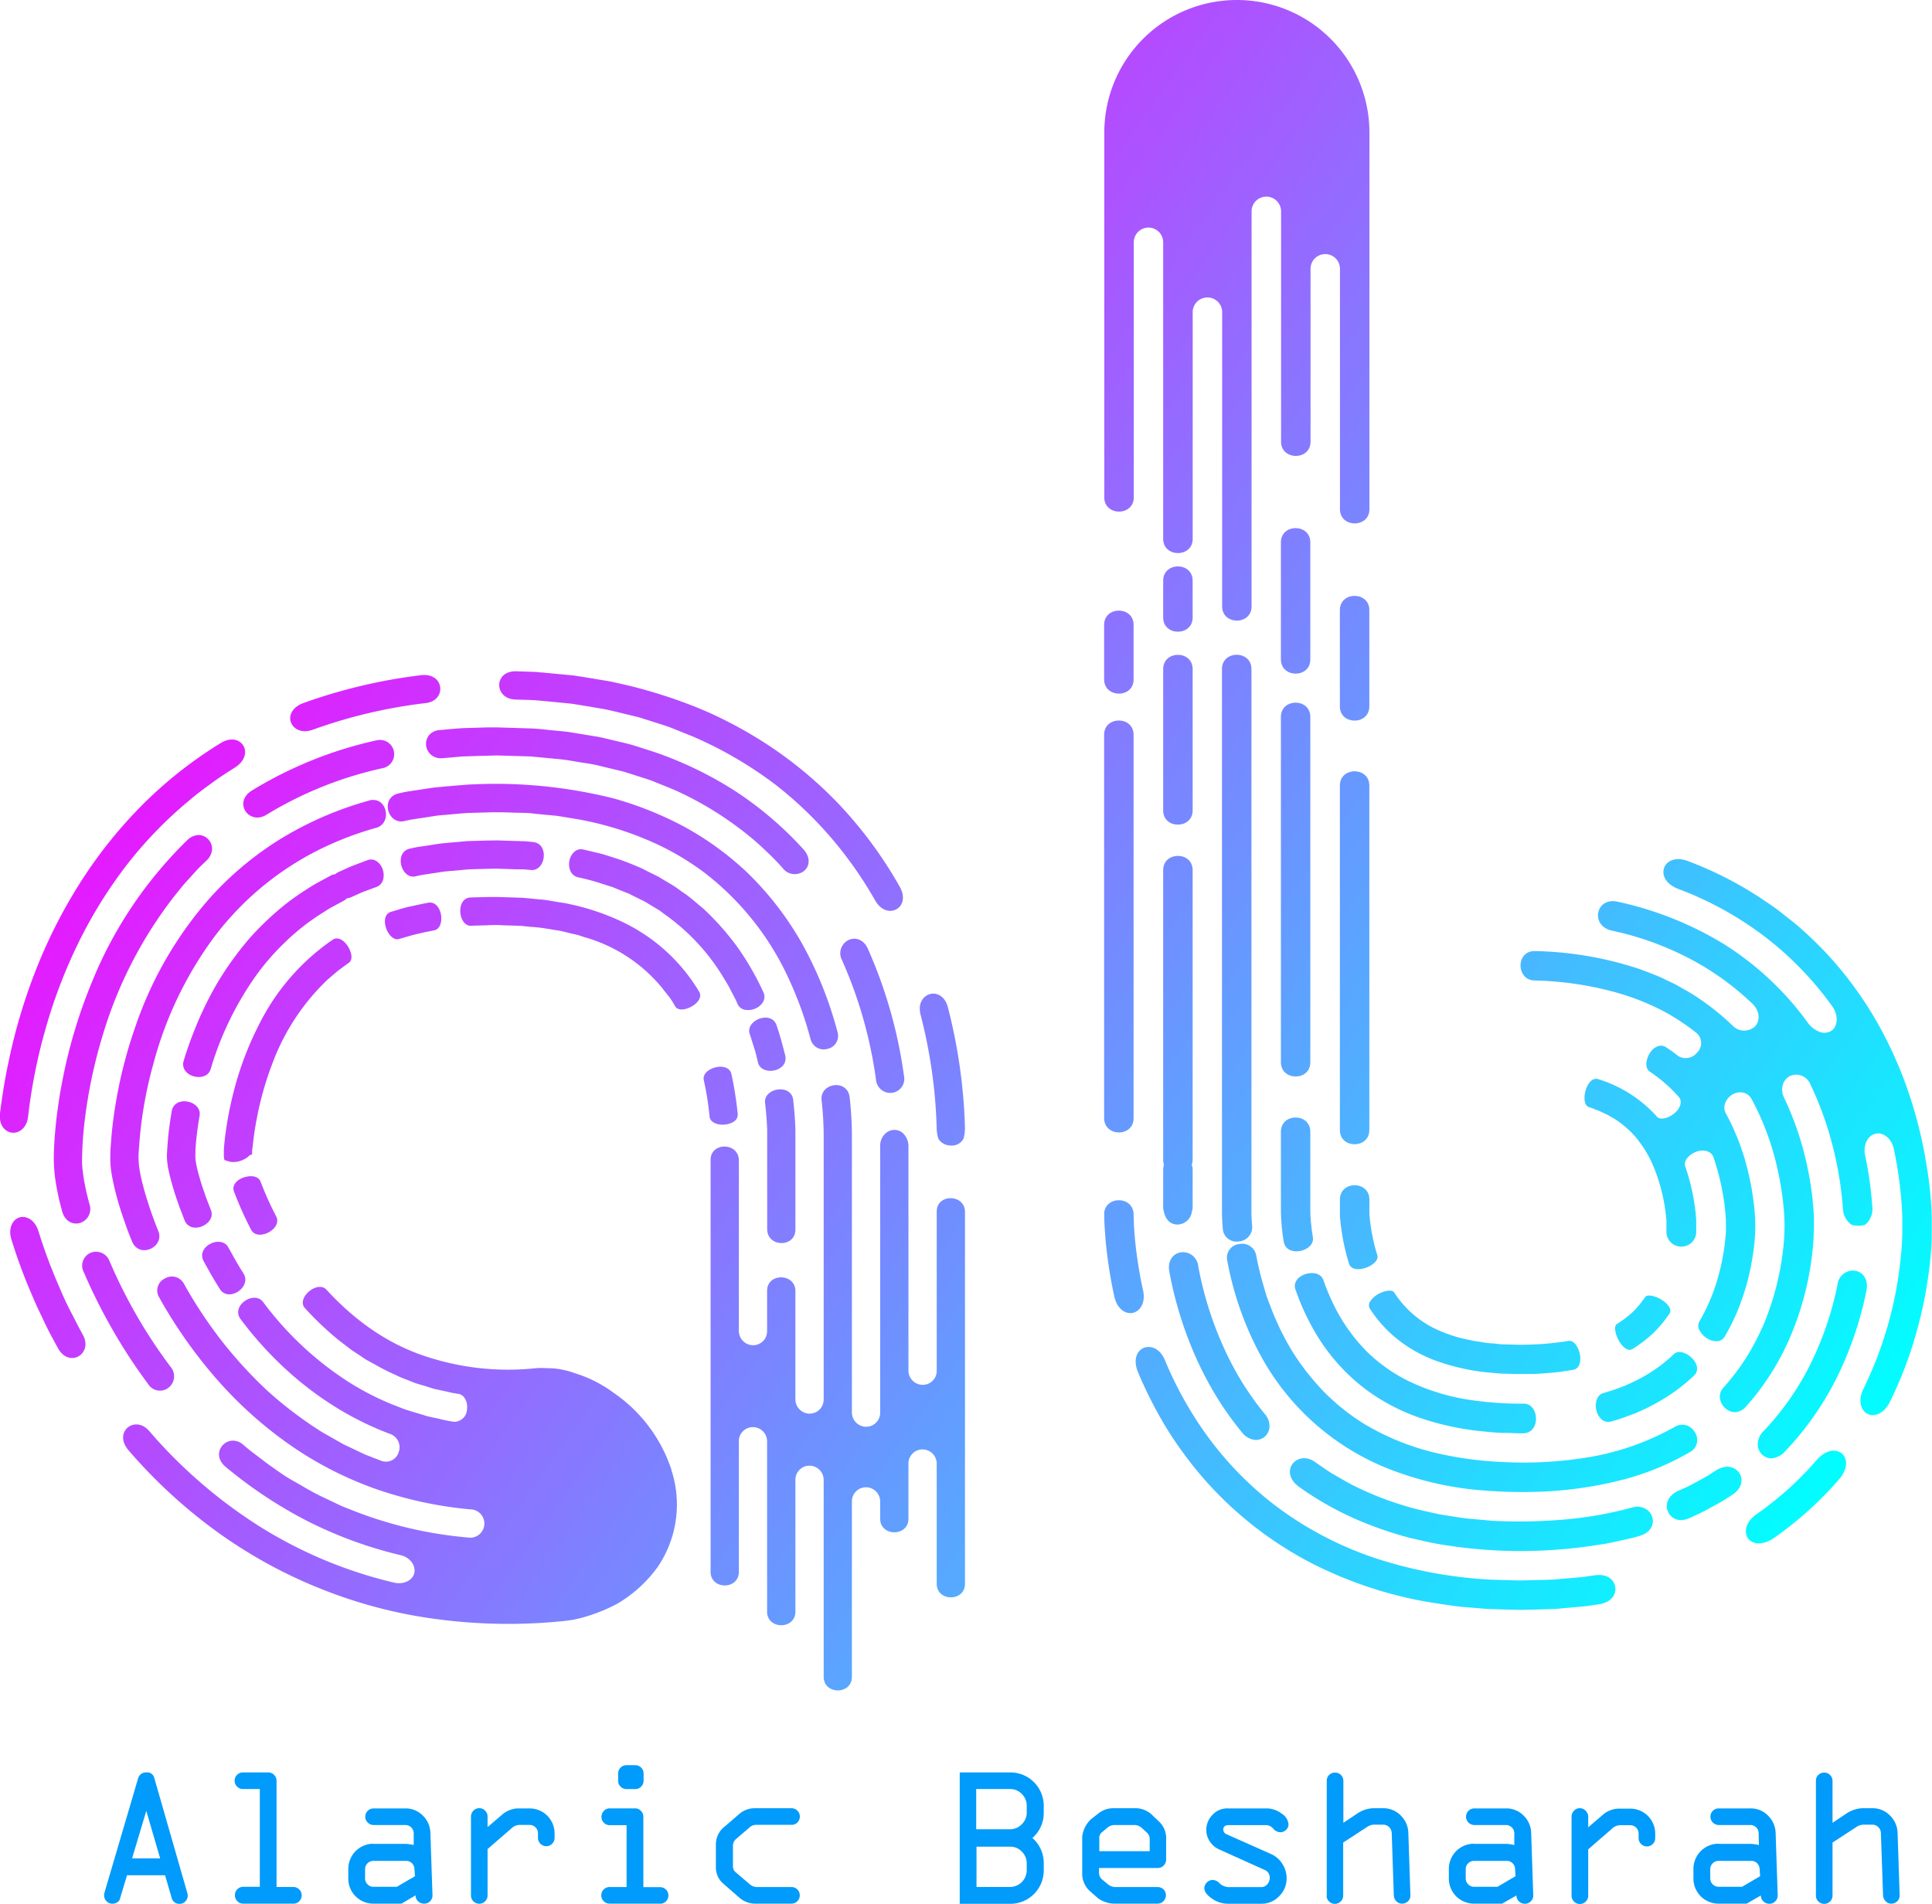 <svg xmlns="http://www.w3.org/2000/svg" xmlns:xlink="http://www.w3.org/1999/xlink" viewBox="0 0 437.38 431.04"><defs><style>.cls-1{fill:url(#linear-gradient);}.cls-2{fill:url(#linear-gradient-2);}.cls-3{fill:url(#linear-gradient-3);}.cls-4{fill:url(#linear-gradient-4);}.cls-5{fill:url(#linear-gradient-5);}.cls-6{fill:url(#linear-gradient-6);}.cls-7{fill:url(#linear-gradient-7);}.cls-8{fill:url(#linear-gradient-8);}.cls-9{fill:url(#linear-gradient-9);}.cls-10{fill:url(#linear-gradient-10);}.cls-11{fill:url(#linear-gradient-11);}.cls-12{fill:url(#linear-gradient-12);}.cls-13{fill:url(#linear-gradient-13);}.cls-14{fill:url(#linear-gradient-14);}.cls-15{fill:url(#linear-gradient-15);}.cls-16{fill:url(#linear-gradient-16);}.cls-17{fill:url(#linear-gradient-17);}.cls-18{fill:url(#linear-gradient-18);}.cls-19{fill:url(#linear-gradient-19);}.cls-20{fill:url(#linear-gradient-20);}.cls-21{fill:url(#linear-gradient-21);}.cls-22{fill:url(#linear-gradient-22);}.cls-23{fill:url(#linear-gradient-23);}.cls-24{fill:url(#linear-gradient-24);}.cls-25{fill:url(#linear-gradient-25);}.cls-26{fill:url(#linear-gradient-26);}.cls-27{fill:url(#linear-gradient-27);}.cls-28{fill:url(#linear-gradient-28);}.cls-29{fill:url(#linear-gradient-29);}.cls-30{fill:url(#linear-gradient-30);}.cls-31{fill:url(#linear-gradient-31);}.cls-32{fill:url(#linear-gradient-32);}.cls-33{fill:url(#linear-gradient-33);}.cls-34{fill:url(#linear-gradient-34);}.cls-35{fill:url(#linear-gradient-35);}.cls-36{fill:url(#linear-gradient-36);}.cls-37{fill:url(#linear-gradient-37);}.cls-38{fill:url(#linear-gradient-38);}.cls-39{fill:url(#linear-gradient-39);}.cls-40{fill:url(#linear-gradient-40);}.cls-41{fill:url(#linear-gradient-41);}.cls-42{fill:url(#linear-gradient-42);}.cls-43{fill:url(#linear-gradient-43);}.cls-44{fill:url(#linear-gradient-44);}.cls-45{fill:url(#linear-gradient-45);}.cls-46{fill:url(#linear-gradient-46);}.cls-47{fill:url(#linear-gradient-47);}.cls-48{fill:url(#linear-gradient-48);}.cls-49{fill:url(#linear-gradient-49);}.cls-50{fill:url(#linear-gradient-50);}.cls-51{fill:url(#linear-gradient-51);}.cls-52{fill:url(#linear-gradient-52);}.cls-53{fill:url(#linear-gradient-53);}.cls-54{fill:url(#linear-gradient-54);}.cls-55{fill:#009bfb;}</style><linearGradient id="linear-gradient" x1="6.06" y1="136.17" x2="373.56" y2="397.92" gradientUnits="userSpaceOnUse"><stop offset="0" stop-color="#f0f"/><stop offset="1" stop-color="aqua"/></linearGradient><linearGradient id="linear-gradient-2" x1="15.11" y1="123.47" x2="382.61" y2="385.22" xlink:href="#linear-gradient"/><linearGradient id="linear-gradient-3" x1="3.09" y1="140.35" x2="370.59" y2="402.1" xlink:href="#linear-gradient"/><linearGradient id="linear-gradient-4" x1="26.13" y1="108" x2="393.63" y2="369.75" xlink:href="#linear-gradient"/><linearGradient id="linear-gradient-5" x1="-16.34" y1="167.62" x2="351.16" y2="429.37" xlink:href="#linear-gradient"/><linearGradient id="linear-gradient-6" x1="25.69" y1="108.62" x2="393.19" y2="370.37" xlink:href="#linear-gradient"/><linearGradient id="linear-gradient-7" x1="1.38" y1="142.75" x2="368.88" y2="404.5" xlink:href="#linear-gradient"/><linearGradient id="linear-gradient-8" x1="11.25" y1="128.9" x2="378.75" y2="390.65" xlink:href="#linear-gradient"/><linearGradient id="linear-gradient-9" x1="1.68" y1="142.32" x2="369.18" y2="404.07" xlink:href="#linear-gradient"/><linearGradient id="linear-gradient-10" x1="12.47" y1="127.18" x2="379.97" y2="388.93" xlink:href="#linear-gradient"/><linearGradient id="linear-gradient-11" x1="20.96" y1="115.26" x2="388.46" y2="377.01" xlink:href="#linear-gradient"/><linearGradient id="linear-gradient-12" x1="21.55" y1="114.43" x2="389.05" y2="376.18" xlink:href="#linear-gradient"/><linearGradient id="linear-gradient-13" x1="9.41" y1="131.48" x2="376.91" y2="393.23" xlink:href="#linear-gradient"/><linearGradient id="linear-gradient-14" x1="30.11" y1="102.41" x2="397.61" y2="364.16" xlink:href="#linear-gradient"/><linearGradient id="linear-gradient-15" x1="20.96" y1="115.26" x2="388.46" y2="377.01" xlink:href="#linear-gradient"/><linearGradient id="linear-gradient-16" x1="39.78" y1="88.84" x2="407.28" y2="350.59" xlink:href="#linear-gradient"/><linearGradient id="linear-gradient-17" x1="-41.12" y1="202.42" x2="326.38" y2="464.17" xlink:href="#linear-gradient"/><linearGradient id="linear-gradient-18" x1="-22.4" y1="176.13" x2="345.1" y2="437.88" xlink:href="#linear-gradient"/><linearGradient id="linear-gradient-19" x1="-50.23" y1="215.21" x2="317.27" y2="476.96" xlink:href="#linear-gradient"/><linearGradient id="linear-gradient-20" x1="-41.67" y1="203.2" x2="325.83" y2="464.95" xlink:href="#linear-gradient"/><linearGradient id="linear-gradient-21" x1="-15.74" y1="166.79" x2="351.76" y2="428.54" xlink:href="#linear-gradient"/><linearGradient id="linear-gradient-22" x1="-21.62" y1="174.99" x2="345.88" y2="436.74" xlink:href="#linear-gradient"/><linearGradient id="linear-gradient-23" x1="-63.21" y1="233.44" x2="304.29" y2="495.19" xlink:href="#linear-gradient"/><linearGradient id="linear-gradient-24" x1="-31.29" y1="188.61" x2="336.21" y2="450.36" xlink:href="#linear-gradient"/><linearGradient id="linear-gradient-25" x1="-65.77" y1="237.03" x2="301.73" y2="498.78" xlink:href="#linear-gradient"/><linearGradient id="linear-gradient-26" x1="-22.41" y1="176.15" x2="345.09" y2="437.9" xlink:href="#linear-gradient"/><linearGradient id="linear-gradient-27" x1="-56.43" y1="223.91" x2="311.07" y2="485.66" xlink:href="#linear-gradient"/><linearGradient id="linear-gradient-28" x1="45.06" y1="81.42" x2="412.56" y2="343.17" xlink:href="#linear-gradient"/><linearGradient id="linear-gradient-29" x1="38.44" y1="90.72" x2="405.94" y2="352.47" xlink:href="#linear-gradient"/><linearGradient id="linear-gradient-30" x1="60.49" y1="59.76" x2="427.99" y2="321.51" xlink:href="#linear-gradient"/><linearGradient id="linear-gradient-31" x1="45.28" y1="81.11" x2="412.78" y2="342.86" xlink:href="#linear-gradient"/><linearGradient id="linear-gradient-32" x1="77.85" y1="35.38" x2="445.35" y2="297.13" xlink:href="#linear-gradient"/><linearGradient id="linear-gradient-33" x1="51.94" y1="71.76" x2="419.44" y2="333.51" xlink:href="#linear-gradient"/><linearGradient id="linear-gradient-34" x1="19.67" y1="117.07" x2="387.17" y2="378.82" xlink:href="#linear-gradient"/><linearGradient id="linear-gradient-35" x1="11.38" y1="128.72" x2="378.88" y2="390.47" xlink:href="#linear-gradient"/><linearGradient id="linear-gradient-36" x1="30.8" y1="101.44" x2="398.3" y2="363.19" xlink:href="#linear-gradient"/><linearGradient id="linear-gradient-37" x1="17.26" y1="120.45" x2="384.76" y2="382.2" xlink:href="#linear-gradient"/><linearGradient id="linear-gradient-38" x1="20.33" y1="116.15" x2="387.83" y2="377.9" xlink:href="#linear-gradient"/><linearGradient id="linear-gradient-39" x1="30.27" y1="102.18" x2="397.77" y2="363.93" xlink:href="#linear-gradient"/><linearGradient id="linear-gradient-40" x1="40.41" y1="87.95" x2="407.91" y2="349.7" xlink:href="#linear-gradient"/><linearGradient id="linear-gradient-41" x1="29.18" y1="103.72" x2="396.68" y2="365.47" xlink:href="#linear-gradient"/><linearGradient id="linear-gradient-42" x1="40.47" y1="87.87" x2="407.97" y2="349.62" xlink:href="#linear-gradient"/><linearGradient id="linear-gradient-43" x1="38.1" y1="91.2" x2="405.6" y2="352.95" xlink:href="#linear-gradient"/><linearGradient id="linear-gradient-44" x1="83.85" y1="26.96" x2="451.35" y2="288.71" xlink:href="#linear-gradient"/><linearGradient id="linear-gradient-45" x1="54.49" y1="68.18" x2="421.99" y2="329.93" xlink:href="#linear-gradient"/><linearGradient id="linear-gradient-46" x1="94.02" y1="12.69" x2="461.52" y2="274.44" xlink:href="#linear-gradient"/><linearGradient id="linear-gradient-47" x1="78.97" y1="33.82" x2="446.47" y2="295.57" xlink:href="#linear-gradient"/><linearGradient id="linear-gradient-48" x1="49.54" y1="75.13" x2="417.04" y2="336.88" xlink:href="#linear-gradient"/><linearGradient id="linear-gradient-49" x1="61.18" y1="58.79" x2="428.68" y2="320.54" xlink:href="#linear-gradient"/><linearGradient id="linear-gradient-50" x1="102.8" y1="0.36" x2="470.3" y2="262.11" xlink:href="#linear-gradient"/><linearGradient id="linear-gradient-51" x1="71.91" y1="43.72" x2="439.41" y2="305.47" xlink:href="#linear-gradient"/><linearGradient id="linear-gradient-52" x1="101.15" y1="2.67" x2="468.65" y2="264.42" xlink:href="#linear-gradient"/><linearGradient id="linear-gradient-53" x1="69.11" y1="47.65" x2="436.61" y2="309.4" xlink:href="#linear-gradient"/><linearGradient id="linear-gradient-54" x1="130.81" y1="-38.98" x2="498.31" y2="222.77" xlink:href="#linear-gradient"/></defs><title>Asset 2</title><g id="Layer_2" data-name="Layer 2"><g id="Layer_1-2" data-name="Layer 1"><path class="cls-1" d="M167,252.17a76.54,76.54,0,0,0-1.42-9c-.33-1.55-2.11-1.9-3.65-1.5s-2.9,1.48-2.6,2.89a67.69,67.69,0,0,1,1.3,8.19c.12,1.39,1.76,2,3.35,1.87S167.15,253.73,167,252.17Z"/><path class="cls-2" d="M177.77,239c-.29-1.16-.59-2.32-.91-3.47s-.66-2.29-1.06-3.41c-1.22-3.51-7.15-1.09-6.07,2,.37,1,.64,2.09,1,3.13s.57,2.13.84,3.2C172.28,243.81,178.59,242.7,177.77,239Z"/><path class="cls-3" d="M180.07,278.39V257.27c0-.47,0-1,0-1.54-.06-2.2-.25-4.5-.51-6.78-.23-1.85-2-2.52-3.54-2.28s-3,1.34-2.82,3c.25,2.1.42,4.24.48,6.19v22.41C173.67,282.44,180.07,282.52,180.07,278.39Z"/><path class="cls-4" d="M204.64,243.53a105.69,105.69,0,0,0-8.17-28.72c-1-2.27-3-2.67-4.45-1.94a3.33,3.33,0,0,0-1.38,4.56,99.68,99.68,0,0,1,7.67,27,3.26,3.26,0,0,0,3.59,3A3.19,3.19,0,0,0,204.64,243.53Z"/><path class="cls-5" d="M192.35,248.43a78.21,78.21,0,0,1,.51,9.25V319.8a3.24,3.24,0,0,0,3.2,3.23,3.17,3.17,0,0,0,3.2-3.18V259.29a3.69,3.69,0,0,1,1-2.47,3,3,0,0,1,2.19-1,2.79,2.79,0,0,1,2.21,1,4.14,4.14,0,0,1,1,2.56v50.94a3.23,3.23,0,0,0,3.2,3.22,3.16,3.16,0,0,0,3.2-3.16V274.31c0-4.11,6.4-4,6.4.09v84.18c0,4.11-6.4,4.09-6.4,0V331.37a3.22,3.22,0,0,0-3.2-3.21,3.18,3.18,0,0,0-3.2,3.17v12.52c0,4.11-6.4,4.09-6.4,0v-3.9a3.22,3.22,0,0,0-3.2-3.22,3.18,3.18,0,0,0-3.2,3.19v39.71c0,4.13-6.39,4.12-6.39,0V335.06a3.23,3.23,0,0,0-3.2-3.22,3.18,3.18,0,0,0-3.2,3.19v29.85c0,4.12-6.41,4.11-6.41,0V326.33a3.22,3.22,0,0,0-3.19-3.22,3.17,3.17,0,0,0-3.2,3.18v29.57c0,4.14-6.4,4.12-6.4,0V262.63c0-4.14,6.4-4,6.4.09v38.62a3.24,3.24,0,0,0,3.2,3.23,3.16,3.16,0,0,0,3.19-3.17v-9.14c0-4.13,6.41-4.05,6.41.07v24.5a3.24,3.24,0,0,0,3.2,3.23,3.18,3.18,0,0,0,3.2-3.18V257.24a74.83,74.83,0,0,0-.47-8.12C185.52,245.21,191.83,244.16,192.35,248.43Z"/><path class="cls-6" d="M218.45,255.35c-.06-2.57-.2-4.85-.4-7.16l-.34-3.41-.44-3.37a125.57,125.57,0,0,0-2.67-13.32c-.66-2.62-2.61-3.47-4.14-3s-2.68,2.14-2.06,4.61a117.32,117.32,0,0,1,2.54,12.64,113.06,113.06,0,0,1,1.11,13.16,8.06,8.06,0,0,0,.09,1,7.85,7.85,0,0,0,.2,1,1.49,1.49,0,0,0,.31.62,2.85,2.85,0,0,0,.41.44,3.44,3.44,0,0,0,2.2.8,3,3,0,0,0,2.61-1.16,1.64,1.64,0,0,0,.32-.64,7.54,7.54,0,0,0,.2-1.11A9.53,9.53,0,0,0,218.45,255.35Z"/><path class="cls-7" d="M97,204.37c-1.49.26-2.91.63-4.38.92s-2.79.81-4.19,1.18c-2.85,1-.46,7,2,6.1,1.26-.33,2.47-.75,3.76-1.06s2.62-.6,4-.85C101,210.25,100.22,203.89,97,204.37Z"/><path class="cls-8" d="M158.27,224.51a40.43,40.43,0,0,0-17.39-15.79,53.77,53.77,0,0,0-12.1-4.06c-1.08-.26-2.25-.37-3.37-.58l-1.7-.29c-.58-.09-1.18-.12-1.77-.18l-3.55-.34-3.67-.12-2.07-.07c-.69,0-1.39,0-2.09,0-1.39.06-2.8.06-4.18.13-3.31.3-2.59,6.67.39,6.39,1.14-.06,2.32-.06,3.47-.11s2.33-.1,3.46,0l3.43.1a14.91,14.91,0,0,1,1.67.12l1.63.16c2.23.12,4.22.57,6.3.86,1,.2,1.93.48,2.9.69.48.12,1,.19,1.44.35l1.34.44a35.05,35.05,0,0,1,17,10.89c.63.7,1.18,1.51,1.8,2.25s1.14,1.6,1.64,2.49C154.05,229.92,159.76,227,158.27,224.51Z"/><path class="cls-9" d="M83.18,194.75,79.89,196c-1.09.43-2.13.95-3.19,1.41-1.68.7-1.68,2.62-1,4s2.15,2.4,3.65,1.78c1-.41,1.89-.88,2.87-1.27l3-1.1a2.45,2.45,0,0,0,1.47-1.53,3.94,3.94,0,0,0,0-2.28,3.69,3.69,0,0,0-1.28-1.92A2.29,2.29,0,0,0,83.18,194.75Z"/><path class="cls-10" d="M120.66,190.64l-1.73-.17-1.76-.05-3.52-.11c-1.17-.07-2.35,0-3.53,0l-3.53.1c-1.18,0-2.33.19-3.5.27s-2.33.19-3.49.32l-3.42.53-1.72.25c-.57.09-1.12.24-1.68.36-3.65.8-2,7,1.28,6.27.52-.11,1-.25,1.55-.33l1.59-.24,3.18-.49c1.08-.12,2.18-.19,3.26-.29s2.16-.24,3.28-.26l3.33-.09c1.11,0,2.23-.1,3.33,0l3.3.11,1.66,0,1.61.15C123.56,197.34,124.43,191,120.66,190.64Z"/><path class="cls-11" d="M172.83,224.66a63.29,63.29,0,0,0-5.93-10.29,60.63,60.63,0,0,0-7.74-8.71c-1.51-1.21-2.91-2.55-4.54-3.61-.8-.54-1.54-1.17-2.39-1.65l-2.5-1.5-.62-.38-.66-.33-1.31-.65c-.89-.42-1.72-.93-2.65-1.27a58.85,58.85,0,0,0-5.56-2.1c-1.12-.34-2.2-.74-3.34-1l-3.43-.81c-1.76-.47-3,1.05-3.27,2.6s.3,3.21,1.89,3.65a49.61,49.61,0,0,1,5.3,1.41l2.58.82,2.45,1,1.23.48c.4.18.78.4,1.17.59l2.33,1.15c.76.42,1.47.89,2.21,1.33l1.11.65c.36.24.69.5,1,.75a47.67,47.67,0,0,1,13.9,15l.8,1.33c.26.45.48.93.73,1.39.49.92,1,1.84,1.39,2.83a2.25,2.25,0,0,0,1.69,1.28,3.91,3.91,0,0,0,2.27-.25,3.75,3.75,0,0,0,1.78-1.47A2.37,2.37,0,0,0,172.83,224.66Z"/><path class="cls-12" d="M189.6,233.65A86.89,86.89,0,0,0,181.78,214a71,71,0,0,0-13.05-16.86,68.7,68.7,0,0,0-13.9-10A78.92,78.92,0,0,0,139,180.79a109.86,109.86,0,0,0-33.48-3.12c-2.55.21-5.11.41-7.66.69l-3.81.58-1.9.29c-.64.11-1.26.27-1.89.4-4.22.92-2.56,7.11,1.27,6.27,1.6-.4,3.24-.58,4.87-.84l2.44-.38c.81-.11,1.64-.15,2.46-.23,1.65-.13,3.29-.33,5-.4l5-.14,1.24,0,1.24,0,2.48.08c1.65.06,3.32,0,4.95.26l4.93.47,4.86.8a73.08,73.08,0,0,1,15,4.42,60.76,60.76,0,0,1,13.5,7.66,63.66,63.66,0,0,1,19.15,24.19,82.66,82.66,0,0,1,4.86,13.51,3.07,3.07,0,0,0,3.84,2.17A3,3,0,0,0,189.6,233.65Z"/><path class="cls-13" d="M85.28,167.61A91.8,91.8,0,0,0,57,179c-4.33,2.74-.55,7.92,3.35,5.45a85.56,85.56,0,0,1,26.4-10.56A3.22,3.22,0,1,0,85.28,167.61Z"/><path class="cls-14" d="M181.9,192.31A79.59,79.59,0,0,0,166.28,179a84.86,84.86,0,0,0-18.23-8.77l-4.73-1.51c-1.58-.45-3.17-.79-4.76-1.18l-2.38-.56c-.79-.18-1.58-.28-2.37-.42l-4.76-.78c-1.58-.23-3.15-.33-4.72-.5s-3.16-.35-4.71-.37l-4.67-.15-2.33-.07c-.78,0-1.55,0-2.32,0l-5.33.16c-1.78.09-3.58.29-5.37.44a3.47,3.47,0,0,0-2.53,1.23,3.22,3.22,0,0,0,.52,4.37,3.49,3.49,0,0,0,2.63.77l4.44-.39,4.42-.14c1.48,0,3-.14,4.43-.06l4.44.13,2.22.07,2.23.21,4.46.43c1.49.14,3,.45,4.48.68s3,.43,4.46.82l4.45,1.07c.75.16,1.48.4,2.21.63l2.2.7,2.2.71c.74.23,1.45.56,2.17.84,1.44.59,2.89,1.14,4.31,1.78a76.17,76.17,0,0,1,16,9.94,53.67,53.67,0,0,1,4.07,3.6,51.38,51.38,0,0,1,3.79,3.88,3.41,3.41,0,0,0,4.81.64C183.23,196.23,183.64,194.24,181.9,192.31Z"/><path class="cls-15" d="M95.49,152.85a121.94,121.94,0,0,0-26.85,6.34c-2.65,1-3.35,3-2.73,4.46s2.46,2.46,4.94,1.55a114.6,114.6,0,0,1,25.39-6C101.14,158.76,100.73,152.37,95.49,152.85Z"/><path class="cls-16" d="M203.66,200.71a95.78,95.78,0,0,0-13.87-18.77A92.5,92.5,0,0,0,171.23,167a101.54,101.54,0,0,0-10.39-5.52,106.36,106.36,0,0,0-10.7-4.05,107.56,107.56,0,0,0-10.75-2.87c-.9-.23-1.78-.37-2.66-.51l-2.66-.45-2.65-.43-1.33-.21-1.31-.13-6-.57c-.5,0-1-.1-1.5-.13l-1.46-.05-2.94-.1c-5.18-.14-5.07,6.26-.19,6.4,1.63.06,3.24.07,4.89.19l5,.47,2.48.25c.84.1,1.68.25,2.52.38l5,.84c1.68.32,3.37.76,5.06,1.16l2.52.61c.85.21,1.69.51,2.53.77,1.69.53,3.37,1.06,5,1.63l5,2a90,90,0,0,1,19,11.08,87.51,87.51,0,0,1,15.54,15.71,89.79,89.79,0,0,1,6.87,10.36c1.33,2.33,3.31,2.81,4.75,2.08S205.09,203.22,203.66,200.71Z"/><path class="cls-17" d="M53,269.83a79.49,79.49,0,0,0,3.82,8.54c.74,1.48,2.56,1.41,4,.64s2.41-2.2,1.73-3.56A74,74,0,0,1,59,267.56c-.54-1.36-2.22-1.48-3.75-1S52.38,268.32,53,269.83Z"/><path class="cls-18" d="M75.36,212.73a50.6,50.6,0,0,0-16.57,18.94,73.25,73.25,0,0,0-5.16,12.84,81.78,81.78,0,0,0-2.79,13.89c-.05.63-.13,1.28-.16,1.86l0,.45c0,.12,0,.36,0,.36s0,.21,0,.31a3.9,3.9,0,0,0,.1,1.13c.07.25.42.21,1.13.49a4.82,4.82,0,0,0,2.25-.09,5.57,5.57,0,0,0,2-1,1.29,1.29,0,0,1,.91-.52h0v0h0v-.16c0-.47,0-.9.11-1.42.2-2,.49-4.18.91-6.33A72,72,0,0,1,61.58,241,50.57,50.57,0,0,1,74.2,221.75l2.29-1.95L78.93,218C80.93,216.8,77.8,211.21,75.36,212.73Z"/><path class="cls-19" d="M46.08,285.51c1.17,2.14,2.36,4.26,3.67,6.31,1,1.63,2.89,1.46,4.19.58s2.12-2.48,1.23-4c-1.23-1.92-2.35-3.91-3.44-5.91C50.15,279.41,44.34,282.12,46.08,285.51Z"/><path class="cls-20" d="M38.88,251.56c-.38,2.28-.71,4.58-.89,6.83l-.13,1.68-.07,1.33A12.76,12.76,0,0,0,38,264c0,.43.16.84.24,1.26l.13.64.2.78c.25,1,.58,2.1.9,3.17s.73,2.16,1.09,3.24l1.24,3.23c1.48,3.49,7.28.77,5.93-2.4l-1.16-3c-.32-1-.7-2-1-3s-.59-1.95-.8-2.83l-.18-.68-.08-.44a7.78,7.78,0,0,1-.16-.84,7.36,7.36,0,0,1-.11-1.69l0-1,.11-1.51c.17-2.05.48-4.19.83-6.31.29-1.7-1.1-2.88-2.66-3.2S39.2,249.71,38.88,251.56Z"/><path class="cls-21" d="M74.9,198.21c-1.73,1-3.52,1.83-5.15,2.94a58.37,58.37,0,0,0-4.86,3.37,65.4,65.4,0,0,0-8.59,8.14,73.2,73.2,0,0,0-7,9.73,76.73,76.73,0,0,0-5.34,11c-.9,2.21-1.67,4.48-2.38,6.78-1.05,3.63,5.17,5.15,6.12,1.86a71.76,71.76,0,0,1,9.59-20.19,54.49,54.49,0,0,1,6.9-8.18,51,51,0,0,1,8.22-6.6c.88-.54,1.72-1.13,2.62-1.63l2.74-1.47c1.42-.72,1.54-2.46.88-3.93S76.51,197.4,74.9,198.21Z"/><path class="cls-22" d="M83.42,181.29a78.64,78.64,0,0,0-19.48,8.39,73.19,73.19,0,0,0-16.38,13.58,85.86,85.86,0,0,0-16.93,29.23,103.62,103.62,0,0,0-4.26,16.32c-.49,2.77-.88,5.56-1.13,8.38-.06.7-.1,1.42-.16,2.12s-.08,1.51-.1,2.26a22.11,22.11,0,0,0,.34,4.52,62.78,62.78,0,0,0,1.95,7.73c.39,1.24.82,2.45,1.24,3.67s.9,2.41,1.39,3.6c1.67,4,7.47,1.23,5.92-2.41a91.15,91.15,0,0,1-3.19-9.3c-.2-.77-.42-1.57-.59-2.33s-.34-1.47-.44-2.23a17.54,17.54,0,0,1-.16-4.52,93.7,93.7,0,0,1,3.27-19.4,84.81,84.81,0,0,1,13.46-28.32,67.53,67.53,0,0,1,23.67-20,73.35,73.35,0,0,1,13.34-5.16,2.89,2.89,0,0,0,1.89-1.59,3.42,3.42,0,0,0,.21-2.3,3.32,3.32,0,0,0-1.3-2A3,3,0,0,0,83.42,181.29Z"/><path class="cls-23" d="M19,288.1a123.65,123.65,0,0,0,6.51,13,119.46,119.46,0,0,0,8,12.22,3.15,3.15,0,0,0,4.67.85,3.27,3.27,0,0,0,.46-4.68A112.55,112.55,0,0,1,31,297.94a115.82,115.82,0,0,1-6.18-12.36,3.27,3.27,0,0,0-4.27-1.95A3.17,3.17,0,0,0,19,288.1Z"/><path class="cls-24" d="M42.33,190.28A94.53,94.53,0,0,0,20.6,222.86,116.34,116.34,0,0,0,14.89,241c-.67,3.09-1.29,6.18-1.72,9.33-.22,1.58-.43,3.15-.58,4.78-.08.8-.16,1.61-.21,2.45l-.09,1.25-.07,1.58a36.33,36.33,0,0,0,.4,7.29c.18,1.2.45,2.4.69,3.59.07.33.13.55.19.79l.18.72.38,1.45c.69,2.46,2.59,3.12,4.11,2.64a3.31,3.31,0,0,0,2.06-4.32l-.59-2.3c-.19-.86-.38-1.78-.55-2.66s-.27-1.8-.39-2.71-.15-1.81-.12-2.72.05-1.82.09-2.73l.16-2.35c.13-1.52.29-3,.49-4.52A112.54,112.54,0,0,1,23.07,235a95.89,95.89,0,0,1,16.52-32.26l1.67-2.07c.56-.69,1.19-1.33,1.78-2l1.81-2,1.92-1.86A3.72,3.72,0,0,0,48,192.32a3.12,3.12,0,0,0-3-3.27A3.89,3.89,0,0,0,42.33,190.28Z"/><path class="cls-25" d="M2.59,280.65a122.37,122.37,0,0,0,4.75,12.8c.85,2.06,1.82,4,2.76,6s2,3.93,3.05,5.84c2.57,4.56,8,1.19,5.6-3.09-1-1.82-1.94-3.71-2.91-5.57s-1.81-3.78-2.63-5.73a116.46,116.46,0,0,1-4.5-12.14c-.77-2.49-2.65-3.54-4.21-3.15S1.76,278,2.59,280.65Z"/><path class="cls-26" d="M49.83,168.32a96.29,96.29,0,0,0-18.06,14.37,104.2,104.2,0,0,0-14,17.77A115.81,115.81,0,0,0,8,219.93a127.3,127.3,0,0,0-6,20.19C1.16,244,.5,248,0,252.07c-.3,2.72,1.2,4.25,2.79,4.38s3.29-1.11,3.57-3.65a123.37,123.37,0,0,1,3.88-19.6,115.55,115.55,0,0,1,7.11-18.91,103.8,103.8,0,0,1,10.86-17.83A93.3,93.3,0,0,1,43.12,181c1.56-1.36,3.25-2.56,4.92-3.79s3.41-2.34,5.16-3.44c2.27-1.47,2.71-3.46,1.93-4.87S52.29,166.74,49.83,168.32Z"/><path class="cls-27" d="M152,332.75a34,34,0,0,0-13.13-17.44,28.71,28.71,0,0,0-8.69-4.39,18.94,18.94,0,0,0-4.39-1.05c-.74-.09-1.48-.09-2.21-.11a14.3,14.3,0,0,0-2.17,0A59.24,59.24,0,0,1,95,306.62c-7.89-2.86-14.93-7.89-21.16-14.69-1-1-2.66-.57-3.88.46s-2,2.7-.86,3.85a69.55,69.55,0,0,0,7.55,7.16l2,1.54,1,.77,1.06.68,2.09,1.4L85,309a47.14,47.14,0,0,0,4.43,2.24,21.74,21.74,0,0,0,2.29,1l2.32.91c.79.25,1.59.47,2.39.72s1.57.53,2.4.7l2.46.53a20.46,20.46,0,0,0,2.5.49c1.28.17,2.15,1.75,1.93,3.5a2.9,2.9,0,0,1-3,2.81,30.51,30.51,0,0,1-3.19-.64c-1-.25-2.13-.42-3.16-.72-2-.68-4.15-1.15-6.11-2a61.26,61.26,0,0,1-11.48-5.74,73.73,73.73,0,0,1-19.2-18c-2.06-2.74-7.38.83-5.11,3.87,8.87,11.87,20.65,21.12,34.12,26.09a3.2,3.2,0,0,1,1.67,4,3,3,0,0,1-3.89,2l-3.57-1.38c-1.16-.52-2.3-1.09-3.45-1.63l-1.73-.82L76,326c-1.11-.64-2.23-1.24-3.32-1.9a90.37,90.37,0,0,1-12.19-9.26,100.59,100.59,0,0,1-10.38-11.35,102.48,102.48,0,0,1-8.5-12.89,3.08,3.08,0,0,0-4.27-1.15A3,3,0,0,0,36,293.68a108.68,108.68,0,0,0,12.64,18.09A92.29,92.29,0,0,0,65,326.69,81.41,81.41,0,0,0,84.75,337a89.38,89.38,0,0,0,21.69,4.73,3.21,3.21,0,1,1-.56,6.37,92.67,92.67,0,0,1-27-6.51c-.54-.22-1.1-.41-1.63-.65l-1.58-.75-3.16-1.51c-2.09-1-4.08-2.26-6.12-3.39s-3.91-2.53-5.81-3.87l-2.77-2.11c-.92-.69-1.84-1.4-2.7-2.17-3.41-3-7.85,1.67-4.11,4.9a101,101,0,0,0,18.62,12.36,95.79,95.79,0,0,0,21.09,7.71c2,.45,3.43,2.22,3.1,3.95s-2.39,2.76-4.59,2.26a100.54,100.54,0,0,1-30.68-12.87,111.89,111.89,0,0,1-24.68-21.36c-3.19-3.85-8.28,0-4.84,4.18a117.26,117.26,0,0,0,19.8,18.31A109.08,109.08,0,0,0,73.09,359.9a107.53,107.53,0,0,0,26.69,6.8,121.86,121.86,0,0,0,26.47.45c1.26-.1,2.49-.25,3.7-.46a31.92,31.92,0,0,0,3.46-.92,38.29,38.29,0,0,0,6.3-2.65,30.15,30.15,0,0,0,9.18-8.34,25.14,25.14,0,0,0,3.09-22Z"/><path class="cls-28" d="M411.24,330.6a74.34,74.34,0,0,1-13.43,12.13c-2.58,1.71-3,4-2.19,5.4s3.16,2,6,.07A81.54,81.54,0,0,0,416.29,335c2.28-2.6,1.89-5,.57-6S413.31,328.24,411.24,330.6Z"/><path class="cls-29" d="M388.51,332.89l-2.1,1.34-2.16,1.19c-.73.39-1.45.81-2.18,1.16l-2.23,1c-2.28,1.08-2.88,3-2.28,4.57s2.47,2.71,5,1.52l2.45-1.13c.82-.39,1.61-.85,2.41-1.28l2.39-1.32,2.33-1.48c2.42-1.53,2.51-3.81,1.51-5.12S390.66,331.54,388.51,332.89Z"/><path class="cls-30" d="M416,290.79a72.22,72.22,0,0,1-5.9,17.56A61.7,61.7,0,0,1,399.26,324a4.22,4.22,0,0,0-1.32,2.82,3.21,3.21,0,0,0,.83,2.35,3,3,0,0,0,2.33,1,4.61,4.61,0,0,0,3-1.55,68.48,68.48,0,0,0,12-17.28,79.44,79.44,0,0,0,6.44-19.17c.52-2.65-.95-4.23-2.6-4.47A3.52,3.52,0,0,0,416,290.79Z"/><path class="cls-31" d="M378.92,306.61a34.61,34.61,0,0,1-7.17,5.24,43.67,43.67,0,0,1-4.18,2,46.84,46.84,0,0,1-4.6,1.55,2.27,2.27,0,0,0-1.49,1.52,4.17,4.17,0,0,0-.09,2.36,4,4,0,0,0,1.2,2.09,2.32,2.32,0,0,0,2.23.44c1.83-.46,3.53-1.16,5.27-1.78a50.17,50.17,0,0,0,4.89-2.37,41,41,0,0,0,8.57-6.26C386,308.89,380.84,304.65,378.92,306.61Z"/><path class="cls-32" d="M380.66,282.24a3.32,3.32,0,0,0,3.34-3.35c0-1.29,0-2.51,0-2.7a43.17,43.17,0,0,0-.84-6.11,45.45,45.45,0,0,0-1.65-6c-.41-1.09.65-2.55,2.33-3.25s3.47-.25,4,1a54.4,54.4,0,0,1,2.41,9.82,46.2,46.2,0,0,1,.48,4.85l0,.5v1.51c0,.69-.09,1.5-.17,2.29a51,51,0,0,1-2,9.68,42.16,42.16,0,0,1-3.83,8.69,2.1,2.1,0,0,0,0,2,4.7,4.7,0,0,0,1.59,1.75,4,4,0,0,0,2.25.74,2.1,2.1,0,0,0,1.91-1.1,48.55,48.55,0,0,0,2.9-5.82,60.2,60.2,0,0,0,2.13-6.28,58.7,58.7,0,0,0,1.35-6.56,44.63,44.63,0,0,0,.52-6.39,49,49,0,0,0-.53-6.49,60.18,60.18,0,0,0-1.33-6.65A53.44,53.44,0,0,0,390.67,252a2.67,2.67,0,0,1-.12-2.2,3.77,3.77,0,0,1,1.56-1.94,3.49,3.49,0,0,1,2.49-.49,2.91,2.91,0,0,1,1.93,1.44,61.4,61.4,0,0,1,6,16.42,69.46,69.46,0,0,1,1.31,8.7,42.84,42.84,0,0,1-.13,8.62,62.55,62.55,0,0,1-4.29,16.95,57.6,57.6,0,0,1-4,7.73,53,53,0,0,1-5.21,6.89c-2.73,2.78,1.63,7.85,4.92,4.49a57.59,57.59,0,0,0,10.11-15.82,67.49,67.49,0,0,0,4.9-18c.2-1.54.36-3.09.44-4.66,0-.8.08-1.57.07-2.42v-1.17c0-.4,0-.8,0-1.19a71.16,71.16,0,0,0-1.11-9.26,70.06,70.06,0,0,0-5.71-17.69,3.86,3.86,0,0,1-.25-2.68,3.28,3.28,0,0,1,1.55-2.06,3.47,3.47,0,0,1,4.72,1.85,74.63,74.63,0,0,1,5,13.8,80.19,80.19,0,0,1,2.37,14.39,4.64,4.64,0,0,0,1.17,2.9,3.91,3.91,0,0,0,.51.49,1.13,1.13,0,0,0,.57.3,6.16,6.16,0,0,0,1.22.12,7.12,7.12,0,0,0,1.23-.12,1,1,0,0,0,.56-.31,3,3,0,0,0,.5-.56,4.67,4.67,0,0,0,.89-3.27,85.53,85.53,0,0,0-1.64-11.71c-.45-2.2.49-4.36,2.28-4.84s3.75,1.07,4.24,3.47a92,92,0,0,1,1.82,13.37l.09,1.85,0,1v1.86l0,1.05-.07,1.91c-.14,2.43-.38,4.68-.69,6.94a86.83,86.83,0,0,1-8,26.21c-1.32,2.7-.67,4.85.77,5.69s3.76.23,5.22-2.74a91,91,0,0,0,6.3-16.88A95.22,95.22,0,0,0,437.18,283c.05-.77.1-1.55.14-2.4l0-1.3,0-1.51v-.95l0-1.41c0-.88-.06-1.65-.11-2.44-.2-3.07-.51-5.93-1-8.77a100.76,100.76,0,0,0-4.1-16.77,91.9,91.9,0,0,0-7.39-16.4,83.62,83.62,0,0,0-11.21-15.18,85.9,85.9,0,0,0-7-6.66c-1.25-1-2.52-2-3.79-3s-2.61-1.83-3.93-2.74A82.55,82.55,0,0,0,382.24,195c-3-1.2-5.05,0-5.54,1.59s.39,3.54,3.18,4.65a76.81,76.81,0,0,1,19.23,10.51,74.48,74.48,0,0,1,15.58,15.94c1.61,2.15,1.39,4.77-.15,5.73a3,3,0,0,1-2.69.17,5.8,5.8,0,0,1-2.56-2,68.23,68.23,0,0,0-19.28-18,77.4,77.4,0,0,0-23.74-9.42c-2.61-.62-4.18.87-4.46,2.51s.64,3.43,3,4a69,69,0,0,1,17,6,62.24,62.24,0,0,1,15.06,10.72c1.56,1.59,1.67,3.91.29,5.12a3.63,3.63,0,0,1-4.94-.33,57,57,0,0,0-9.78-7.53l-2.68-1.52c-.89-.52-1.84-.9-2.76-1.36-1.83-.93-3.77-1.58-5.67-2.33a80.27,80.27,0,0,0-23.77-4.12c-4.49-.12-4.32,6.54-.22,6.66a75.11,75.11,0,0,1,19.53,3,56.83,56.83,0,0,1,9.06,3.61,49.25,49.25,0,0,1,8.12,5.26,3,3,0,0,1,.12,4.48,3.27,3.27,0,0,1-4.28.73l-1.28-1c-.44-.31-.91-.61-1.36-.91-1.42-1-3.06,0-3.88,1.49s-1,3.21.15,4a33.53,33.53,0,0,1,6.59,5.76c.8,1,.29,2.65-1.2,3.78s-3.2,1.4-3.81.62a29.45,29.45,0,0,0-13.3-8.49c-2.7-.81-4.21,5.71-2.09,6.34a10.37,10.37,0,0,1,1.3.48c.42.17.87.3,1.26.48.73.41,1.59.68,2.23,1.13a18.67,18.67,0,0,1,3.73,2.62,18.88,18.88,0,0,1,3.07,3.38,24.9,24.9,0,0,1,2.62,4.43,37.2,37.2,0,0,1,2,5.58,39.92,39.92,0,0,1,1.2,6.2c.06.5.11,1,.14,1.44,0,.23,0,.43,0,.61s0,.9,0,1.91a3.32,3.32,0,0,0,3.32,3.32Z"/><path class="cls-33" d="M372.42,293.7a23.22,23.22,0,0,1-2.83,3.39,24.51,24.51,0,0,1-3.5,2.65c-1.56.85,1.25,6.93,3.46,5.71a31.55,31.55,0,0,0,4.64-3.54,28.27,28.27,0,0,0,3.75-4.48c.69-1-.45-2.38-1.9-3.22a6.59,6.59,0,0,0-2.16-.84C373.22,293.27,372.66,293.31,372.42,293.7Z"/><path class="cls-34" d="M258.78,292.16c-.59-2.64-1.06-5.3-1.42-8-.19-1.36-.34-2.73-.46-4.15-.06-.7-.12-1.41-.16-2.17s-.08-1.53-.1-2.46c0-.37,0-.72-.06-1-.55-3.51-6-3.52-6.58,0a11.06,11.06,0,0,0,0,1.17c0,1.05.06,1.93.11,2.72s.11,1.59.17,2.36c.14,1.53.3,3,.5,4.45.39,2.91.88,5.75,1.52,8.58s2.7,4,4.29,3.55S259.37,294.91,258.78,292.16Z"/><path class="cls-35" d="M361,356.66c-1,.14-2,.31-3,.42l-3,.26-3,.26c-1,.08-1.95.08-2.93.12-1.95,0-3.88.15-5.84.1l-5.89-.18a101.1,101.1,0,0,1-24.43-4.36,79,79,0,0,1-23.86-12.15,76.62,76.62,0,0,1-18.45-20,84.26,84.26,0,0,1-6.84-13.09c-1.07-2.67-3.14-3.47-4.71-2.91s-2.62,2.57-1.45,5.48A96.28,96.28,0,0,0,264,323.21,88.61,88.61,0,0,0,272.7,335,83.58,83.58,0,0,0,296,353.44a93,93,0,0,0,26.48,9.13c2.16.35,4.33.7,6.51,1s4.24.41,6.37.6c1.07.11,2.1.13,3.13.17l3.11.09c1,0,2.08.07,3.1.05l3.07-.07,3.45-.11c1.15,0,2.36-.17,3.53-.26l3.55-.32c1.17-.09,2.41-.32,3.61-.48,2.92-.44,4.06-2.31,3.75-4S363.71,356.25,361,356.66Z"/><path class="cls-36" d="M270,273.24V264.9c0-4.29-6.67-4.3-6.67,0v8.34a3.31,3.31,0,0,0,.16,1.08c.48,2.28,1.93,3,3.27,2.92a3.38,3.38,0,0,0,3.07-2.92A3.31,3.31,0,0,0,270,273.24Z"/><path class="cls-37" d="M286.29,320.09a68.74,68.74,0,0,1-5.44-7.7,73.52,73.52,0,0,1-4.25-8.28,79.94,79.94,0,0,1-5.33-17.44,3.5,3.5,0,0,0-3.9-3.14c-1.65.22-3.13,1.77-2.65,4.37a86.92,86.92,0,0,0,5.77,18.89,80.49,80.49,0,0,0,4.65,9,73.11,73.11,0,0,0,6,8.48A4.38,4.38,0,0,0,284,326a3.09,3.09,0,0,0,2.4-.79,3.2,3.2,0,0,0,1-2.27A4.14,4.14,0,0,0,286.29,320.09Z"/><path class="cls-38" d="M369.45,341.32a85.7,85.7,0,0,1-15.87,2.76,118,118,0,0,1-15.73.24l-4-.36-2-.18c-.66-.07-1.33-.2-2-.29l-4-.64-4-.89a72,72,0,0,1-15.59-5.7c-1.45-.74-2.86-1.6-4.29-2.41s-2.75-1.82-4.12-2.73c-2-1.54-4.08-1.07-5.15.21s-1.05,3.46,1.23,5.19a71.42,71.42,0,0,0,16.34,8.79,86.66,86.66,0,0,0,8.58,2.8c2.87.66,5.76,1.38,8.61,1.76a109.65,109.65,0,0,0,16.89,1.3,112.47,112.47,0,0,0,16.81-1.3l2.47-.38,2.5-.53c1.67-.38,3.33-.68,5-1.21C376.46,346.22,374.12,340,369.45,341.32Z"/><path class="cls-39" d="M379.24,323a59.75,59.75,0,0,1-18.85,6.8A89.45,89.45,0,0,1,340,331a80.05,80.05,0,0,1-16.15-2.34A56.86,56.86,0,0,1,309,322.48a48.07,48.07,0,0,1-12-10.4,54.57,54.57,0,0,1-4.67-6.5,60,60,0,0,1-3.66-7.19c-.52-1.11-.91-2.29-1.37-3.43s-.82-2.33-1.15-3.52a66.62,66.62,0,0,1-1.76-7.22,3.21,3.21,0,0,0-3.8-2.56,3.09,3.09,0,0,0-2.75,3.79,72.94,72.94,0,0,0,7.31,21A56.64,56.64,0,0,0,315,332.8a74.26,74.26,0,0,0,17.31,4.31,109.44,109.44,0,0,0,17.63.57A88.92,88.92,0,0,0,367.45,335a60.64,60.64,0,0,0,15.16-6.25,3.11,3.11,0,0,0,1-4.6A3.22,3.22,0,0,0,379.24,323Z"/><path class="cls-40" d="M297.21,280.11c-.18-1.07-.3-2.13-.41-3.17s-.16-2.11-.16-2.62V256.23c0-4.29-6.66-4.3-6.66,0v18.09c0,.87.08,2.1.18,3.25s.26,2.38.46,3.58C291.28,284.87,297.78,283.31,297.21,280.11Z"/><path class="cls-41" d="M344.9,317.8a76.88,76.88,0,0,1-13.79-1.12,48.85,48.85,0,0,1-12-3.88,36.45,36.45,0,0,1-9.56-6.68,40.2,40.2,0,0,1-7.06-9.6,51,51,0,0,1-2.89-6.7c-.54-1.52-2.34-1.86-3.95-1.39s-3,1.83-2.35,3.58a51.9,51.9,0,0,0,2.82,6.67,47.39,47.39,0,0,0,3.61,6.09,43.7,43.7,0,0,0,9.61,9.91,45.42,45.42,0,0,0,12.41,6.44,63.11,63.11,0,0,0,14.41,3c1.44.13,2.87.31,4.35.3s2.94.13,4.41.09C348.88,324.36,348.45,317.7,344.9,317.8Z"/><path class="cls-42" d="M311.8,284.15a42.2,42.2,0,0,1-1.31-5.46c-.15-.92-.3-1.86-.37-2.71-.06-.44-.08-.84-.11-1.19l0-.43c0-.09,0,0,0-.05v-2.74c0-4.29-6.67-4.3-6.67,0v3.05l0,.59c0,.45.06.94.12,1.46.1,1,.27,2.09.44,3.15a48.74,48.74,0,0,0,1.51,6.31C306.36,288.91,312.55,286.4,311.8,284.15Z"/><path class="cls-43" d="M355,303.61a68.11,68.11,0,0,1-11.44.85l-3-.08c-1,0-1.87-.18-2.81-.24-.46,0-.94-.06-1.39-.12l-1.29-.22a22.87,22.87,0,0,1-2.53-.45,31.22,31.22,0,0,1-8.33-2.86,22.55,22.55,0,0,1-5.83-4.39,22.2,22.2,0,0,1-2.72-3.43c-.27-.43-.85-.51-1.52-.43A6,6,0,0,0,312,293a5.16,5.16,0,0,0-1.75,1.57,1.55,1.55,0,0,0-.12,1.74,28.7,28.7,0,0,0,6.43,7.05,31.24,31.24,0,0,0,8.56,4.74,49.26,49.26,0,0,0,11.07,2.57l3.11.28c1,.09,2.15.07,3.23.12l1.62,0,1.65,0c1.09,0,2.21,0,3.28-.1l3.63-.31,3.46-.52C359.15,309.55,357.47,303.09,355,303.61Z"/><path class="cls-44" d="M256.63,153.83V141.47c0-4.3-6.67-4.3-6.67,0v12.36C250,158.12,256.63,158.12,256.63,153.83Z"/><path class="cls-45" d="M256.63,253.18V166.35c0-4.29-6.67-4.3-6.67,0v86.83C250,257.47,256.63,257.48,256.63,253.18Z"/><path class="cls-46" d="M270,139.8v-8.34c0-4.29-6.67-4.3-6.67,0v8.34C263.3,144.09,270,144.1,270,139.8Z"/><path class="cls-47" d="M270,183.48v-32c0-4.29-6.67-4.3-6.67,0v32C263.3,187.78,270,187.78,270,183.48Z"/><path class="cls-48" d="M270,262.52V197c0-4.29-6.67-4.3-6.67,0v65.53C263.3,266.81,270,266.82,270,262.52Z"/><path class="cls-49" d="M283.47,277.58c-.1-1.12-.16-2.23-.16-3.26V151.47c0-4.29-6.67-4.3-6.67,0V274.32c0,1.33.08,2.57.18,3.82a3.11,3.11,0,0,0,3.68,2.92A3.22,3.22,0,0,0,283.47,277.58Z"/><path class="cls-50" d="M296.64,149.3V122.79c0-4.29-6.66-4.3-6.66,0V149.3C290,153.59,296.64,153.6,296.64,149.3Z"/><path class="cls-51" d="M296.64,240.51v-78.2c0-4.29-6.66-4.3-6.66,0v78.2C290,244.8,296.64,244.81,296.64,240.51Z"/><path class="cls-52" d="M310,159.93v-21.8c0-4.29-6.67-4.3-6.67,0v21.8C303.31,164.22,310,164.23,310,159.93Z"/><path class="cls-53" d="M310,255.85v-78c0-4.3-6.67-4.3-6.67,0v78C303.31,260.14,310,260.15,310,255.85Z"/><path class="cls-54" d="M280,0a30,30,0,0,0-30,30v82.61c0,4.29,6.67,4.29,6.67,0V54.86a3.33,3.33,0,1,1,6.66,0V122c0,4.29,6.68,4.3,6.68,0V70.87a3.34,3.34,0,1,1,6.67,0v66.42c0,4.29,6.66,4.3,6.66,0V47.86a3.34,3.34,0,0,1,6.68,0V100c0,4.29,6.67,4.3,6.67,0V60.86a3.33,3.33,0,1,1,6.66,0v54.42c0,4.29,6.67,4.3,6.67,0V30A30,30,0,0,0,280,0Z"/><path class="cls-55" d="M23.68,428.42l7.57-25.73a1.83,1.83,0,0,1,1.9-1.4,1.64,1.64,0,0,1,1.76,1.19l7.5,26.12a1.87,1.87,0,0,1,.09.56,1.83,1.83,0,0,1-.54,1.33,1.67,1.67,0,0,1-1.23.55,1.78,1.78,0,0,1-1.88-1.37l-1.48-5.1H28.76L27.12,430a1.09,1.09,0,0,1-.56.68,1.91,1.91,0,0,1-1.08.33,1.82,1.82,0,0,1-1.37-.56,1.91,1.91,0,0,1-.54-1.37A2.16,2.16,0,0,1,23.68,428.42ZM33.12,410,29.9,420.76h6.36Z"/><path class="cls-55" d="M66.43,431H55.06a1.79,1.79,0,0,1-1.34-.57,1.94,1.94,0,0,1-.54-1.36,1.88,1.88,0,0,1,1.88-1.88h3.76V405.05H55a1.8,1.8,0,0,1-1.33-.55,1.77,1.77,0,0,1-.55-1.33,1.8,1.8,0,0,1,.55-1.33,1.84,1.84,0,0,1,1.33-.55h5.73a1.81,1.81,0,0,1,1.32.56,1.84,1.84,0,0,1,.56,1.32v24.06h3.81a1.84,1.84,0,0,1,1.32.56,1.81,1.81,0,0,1,.56,1.32,2,2,0,0,1-.55,1.36A1.79,1.79,0,0,1,66.43,431Z"/><path class="cls-55" d="M84.54,417.47h7.37a8.21,8.21,0,0,1,1.75.27l0-2.66a1.88,1.88,0,0,0-1.89-1.88H84.58a1.81,1.81,0,0,1-1.32-.56,1.78,1.78,0,0,1-.57-1.32,1.88,1.88,0,0,1,1.89-1.88h7.15a5.45,5.45,0,0,1,4,1.63,5.69,5.69,0,0,1,1.71,4l.47,14.08a1.81,1.81,0,0,1-.56,1.33A1.84,1.84,0,0,1,96,431a1.88,1.88,0,0,1-1.36-.55,1.78,1.78,0,0,1-.56-1.33L90.9,431H84.54a5.65,5.65,0,0,1-5.69-5.69v-2.19a5.7,5.7,0,0,1,5.69-5.69Zm9.4,7.32-.11-1.59a1.92,1.92,0,0,0-.56-1.34,1.8,1.8,0,0,0-1.32-.54H84.53a1.84,1.84,0,0,0-1.33.55,1.8,1.8,0,0,0-.55,1.33v2.11a1.84,1.84,0,0,0,.56,1.32,1.81,1.81,0,0,0,1.32.56h5.31Z"/><path class="cls-55" d="M106.62,429.16V411.32a1.9,1.9,0,0,1,.55-1.36,1.77,1.77,0,0,1,1.33-.57,1.8,1.8,0,0,1,1.33.56,1.88,1.88,0,0,1,.55,1.37v2.35l3.07-2.62a5.81,5.81,0,0,1,3.71-1.61h2.75a5.65,5.65,0,0,1,5.64,5.64v1a1.86,1.86,0,0,1-.55,1.36,1.87,1.87,0,0,1-2.66,0,1.83,1.83,0,0,1-.55-1.33v-1.05a1.88,1.88,0,0,0-1.88-1.88h-2.44a2.82,2.82,0,0,0-1.74.83l-5.35,4.63v10.5a1.81,1.81,0,0,1-.56,1.33,1.87,1.87,0,0,1-2.65,0A1.8,1.8,0,0,1,106.62,429.16Z"/><path class="cls-55" d="M149.48,431H138a1.88,1.88,0,0,1,0-3.76h3.85v-14h-3.81a1.81,1.81,0,0,1-1.33-.56,1.84,1.84,0,0,1-.55-1.32,2,2,0,0,1,.55-1.36,1.79,1.79,0,0,1,1.33-.57h5.73a1.75,1.75,0,0,1,1.33.57,1.9,1.9,0,0,1,.55,1.36v15.91h3.76a1.87,1.87,0,0,1,1.36.55,1.88,1.88,0,0,1-1.31,3.21Zm-7.66-31.35h2a1.88,1.88,0,0,1,1.88,1.88v1.61a1.87,1.87,0,0,1-.55,1.35,1.75,1.75,0,0,1-1.33.57h-2a1.76,1.76,0,0,1-1.35-.58,1.74,1.74,0,0,1-.53-1.3l0-1.65a1.88,1.88,0,0,1,1.88-1.88Z"/><path class="cls-55" d="M179.09,431h-8a5.39,5.39,0,0,1-3.62-1.28l-3.65-3.18a4.84,4.84,0,0,1-1.75-3.94v-4.9a5.08,5.08,0,0,1,2-4.16l3.29-2.84a5.28,5.28,0,0,1,3.4-1.3h8.44a1.89,1.89,0,0,1,1.33,3.22,1.82,1.82,0,0,1-1.33.54h-8.08a2.18,2.18,0,0,0-1.45.6l-3,2.58a2,2,0,0,0-.74,1.68v4.58a1.62,1.62,0,0,0,.58,1.26l3.31,2.82a2.42,2.42,0,0,0,1.66.56h7.7a1.86,1.86,0,0,1,1.32.54,1.82,1.82,0,0,1,.56,1.34,1.88,1.88,0,0,1-1.88,1.88Z"/><path class="cls-55" d="M236.29,421.82v1.65a7.56,7.56,0,0,1-7.52,7.57h-11.5V401.29h11.5a7.55,7.55,0,0,1,7.52,7.57v1.59a7.44,7.44,0,0,1-2.57,5.68A7.53,7.53,0,0,1,236.29,421.82Zm-3.85-11.42v-1.54a3.68,3.68,0,0,0-1.11-2.69,3.62,3.62,0,0,0-2.65-1.12H221v9.11h7.65a3.61,3.61,0,0,0,2.64-1.11A3.57,3.57,0,0,0,232.44,410.4Zm0,13.07v-1.56a3.68,3.68,0,0,0-1.11-2.69,3.58,3.58,0,0,0-2.65-1.12h-7.61v9.13h7.61a3.81,3.81,0,0,0,3.76-3.76Z"/><path class="cls-55" d="M264,416.51v4.54a1.91,1.91,0,0,1-1.88,1.88H248.8V424a2,2,0,0,0,.83,1.63l1.1.92a2.83,2.83,0,0,0,1.7.7h9.67a1.86,1.86,0,0,1,1.32.54A1.9,1.9,0,0,1,262.1,431h-9.92a5.71,5.71,0,0,1-2.07-.42,5.28,5.28,0,0,1-1.6-.86l-1.68-1.48a4.78,4.78,0,0,1-1.31-1.74,4.89,4.89,0,0,1-.52-2.06v-8.62a6.33,6.33,0,0,1,2-3.94l1.57-1.23a5.33,5.33,0,0,1,3.42-1.25h5.28A5.42,5.42,0,0,1,261,411.1l1.41,1.34A5.18,5.18,0,0,1,264,416.51Zm-15.13-.29v2.91h11.41v-2.62a2,2,0,0,0-.65-1.61l-1.1-1a2.54,2.54,0,0,0-1.52-.7h-4.72a2.44,2.44,0,0,0-1.59.61l-1.1.92A1.72,1.72,0,0,0,248.85,416.22Z"/><path class="cls-55" d="M278,409.44h8.62a5.65,5.65,0,0,1,3.56,1.2A3.17,3.17,0,0,1,291.7,413a1.72,1.72,0,0,1-.57,1.32,1.85,1.85,0,0,1-1.26.51,2.17,2.17,0,0,1-1.63-.81,2.15,2.15,0,0,0-1.55-.8h-8.5c-.84,0-1.26.35-1.26,1a1.2,1.2,0,0,0,.84,1.11l10,4.45a5.71,5.71,0,0,1,2.5,2.16,5.88,5.88,0,0,1,1,3.3,5.53,5.53,0,0,1-1.71,4.1,5.39,5.39,0,0,1-3.88,1.68H278a6.27,6.27,0,0,1-3.66-1.19c-1.13-.79-1.69-1.56-1.69-2.31a1.8,1.8,0,0,1,.55-1.3,1.88,1.88,0,0,1,1.42-.58,2.27,2.27,0,0,1,1.53.81,3.22,3.22,0,0,0,2.36.81h7a1.81,1.81,0,0,0,1.39-.64,2.2,2.2,0,0,0,.56-1.47,1.89,1.89,0,0,0-1.26-1.83l-10.09-4.55a4.89,4.89,0,0,1-2.24-1.88,4.61,4.61,0,0,1-.78-2.5,4.86,4.86,0,0,1,1.4-3.49A4.54,4.54,0,0,1,278,409.44Z"/><path class="cls-55" d="M300.36,429.16v-26a1.79,1.79,0,0,1,.55-1.3,1.87,1.87,0,0,1,1.33-.53,1.86,1.86,0,0,1,1.88,1.88v9.49l3-2a7,7,0,0,1,3.67-1.3h2.32a5.47,5.47,0,0,1,4,1.64,5.71,5.71,0,0,1,1.72,4l.47,14.08a1.76,1.76,0,0,1-.54,1.33,1.87,1.87,0,0,1-1.34.55,1.75,1.75,0,0,1-1.32-.57,1.94,1.94,0,0,1-.56-1.31L315.07,415a2,2,0,0,0-.58-1.32,1.86,1.86,0,0,0-1.35-.56H311a3,3,0,0,0-1.57.56l-5.35,3.49v12a1.88,1.88,0,1,1-3.76,0Z"/><path class="cls-55" d="M333.7,417.47h7.37a8.3,8.3,0,0,1,1.75.27l0-2.66a1.88,1.88,0,0,0-1.89-1.88h-7.15a1.85,1.85,0,0,1-1.33-.56,1.81,1.81,0,0,1-.56-1.32,1.88,1.88,0,0,1,1.89-1.88h7.15a5.45,5.45,0,0,1,4,1.63,5.69,5.69,0,0,1,1.71,4l.47,14.08a1.81,1.81,0,0,1-.56,1.33,1.84,1.84,0,0,1-1.32.55,1.88,1.88,0,0,1-1.36-.55,1.78,1.78,0,0,1-.56-1.33L340.06,431H333.7a5.67,5.67,0,0,1-5.7-5.69v-2.19a5.7,5.7,0,0,1,5.7-5.69Zm9.4,7.32L343,423.2a1.92,1.92,0,0,0-.56-1.34,1.8,1.8,0,0,0-1.32-.54h-7.42a1.83,1.83,0,0,0-1.33.55,1.8,1.8,0,0,0-.55,1.33v2.11a1.84,1.84,0,0,0,.56,1.32,1.81,1.81,0,0,0,1.32.56H339Z"/><path class="cls-55" d="M355.78,429.16V411.32a1.9,1.9,0,0,1,.55-1.36,1.77,1.77,0,0,1,1.33-.57A1.81,1.81,0,0,1,359,410a1.88,1.88,0,0,1,.55,1.37v2.35l3.06-2.62a5.85,5.85,0,0,1,3.72-1.61h2.75a5.65,5.65,0,0,1,5.64,5.64v1a1.86,1.86,0,0,1-.55,1.36,1.88,1.88,0,0,1-3.21-1.32v-1.05a1.88,1.88,0,0,0-1.88-1.88h-2.44a2.82,2.82,0,0,0-1.74.83l-5.35,4.63v10.5a1.81,1.81,0,0,1-.56,1.33,1.85,1.85,0,0,1-1.32.55,1.83,1.83,0,0,1-1.33-.55A1.8,1.8,0,0,1,355.78,429.16Z"/><path class="cls-55" d="M389.07,417.47h7.37a8.3,8.3,0,0,1,1.75.27l-.05-2.66a1.88,1.88,0,0,0-1.88-1.88h-7.15a1.85,1.85,0,0,1-1.33-.56,1.81,1.81,0,0,1-.56-1.32,1.79,1.79,0,0,1,.55-1.33,1.81,1.81,0,0,1,1.34-.55h7.15a5.41,5.41,0,0,1,4,1.63,5.7,5.7,0,0,1,1.72,4l.47,14.08a1.81,1.81,0,0,1-.56,1.33,1.84,1.84,0,0,1-1.32.55,1.92,1.92,0,0,1-1.37-.55,1.81,1.81,0,0,1-.56-1.33L395.43,431h-6.36a5.67,5.67,0,0,1-5.7-5.69v-2.19a5.7,5.7,0,0,1,5.7-5.69Zm9.4,7.32-.11-1.59a2,2,0,0,0-.56-1.34,1.8,1.8,0,0,0-1.33-.54h-7.41a1.83,1.83,0,0,0-1.33.55,1.8,1.8,0,0,0-.55,1.33v2.11a1.91,1.91,0,0,0,1.88,1.88h5.31Z"/><path class="cls-55" d="M411.1,429.16v-26a1.75,1.75,0,0,1,.55-1.3,1.87,1.87,0,0,1,1.33-.53,1.88,1.88,0,0,1,1.88,1.88v9.49l3-2a7.1,7.1,0,0,1,3.67-1.3h2.33a5.43,5.43,0,0,1,4,1.64,5.68,5.68,0,0,1,1.73,4l.47,14.08a1.76,1.76,0,0,1-.54,1.33,1.87,1.87,0,0,1-1.34.55,1.72,1.72,0,0,1-1.32-.57,1.94,1.94,0,0,1-.56-1.31L425.81,415a1.92,1.92,0,0,0-.59-1.32,1.84,1.84,0,0,0-1.34-.56h-2.1a3,3,0,0,0-1.57.56l-5.35,3.49v12a1.8,1.8,0,0,1-.55,1.33,1.88,1.88,0,0,1-2.66,0A1.8,1.8,0,0,1,411.1,429.16Z"/></g></g></svg>